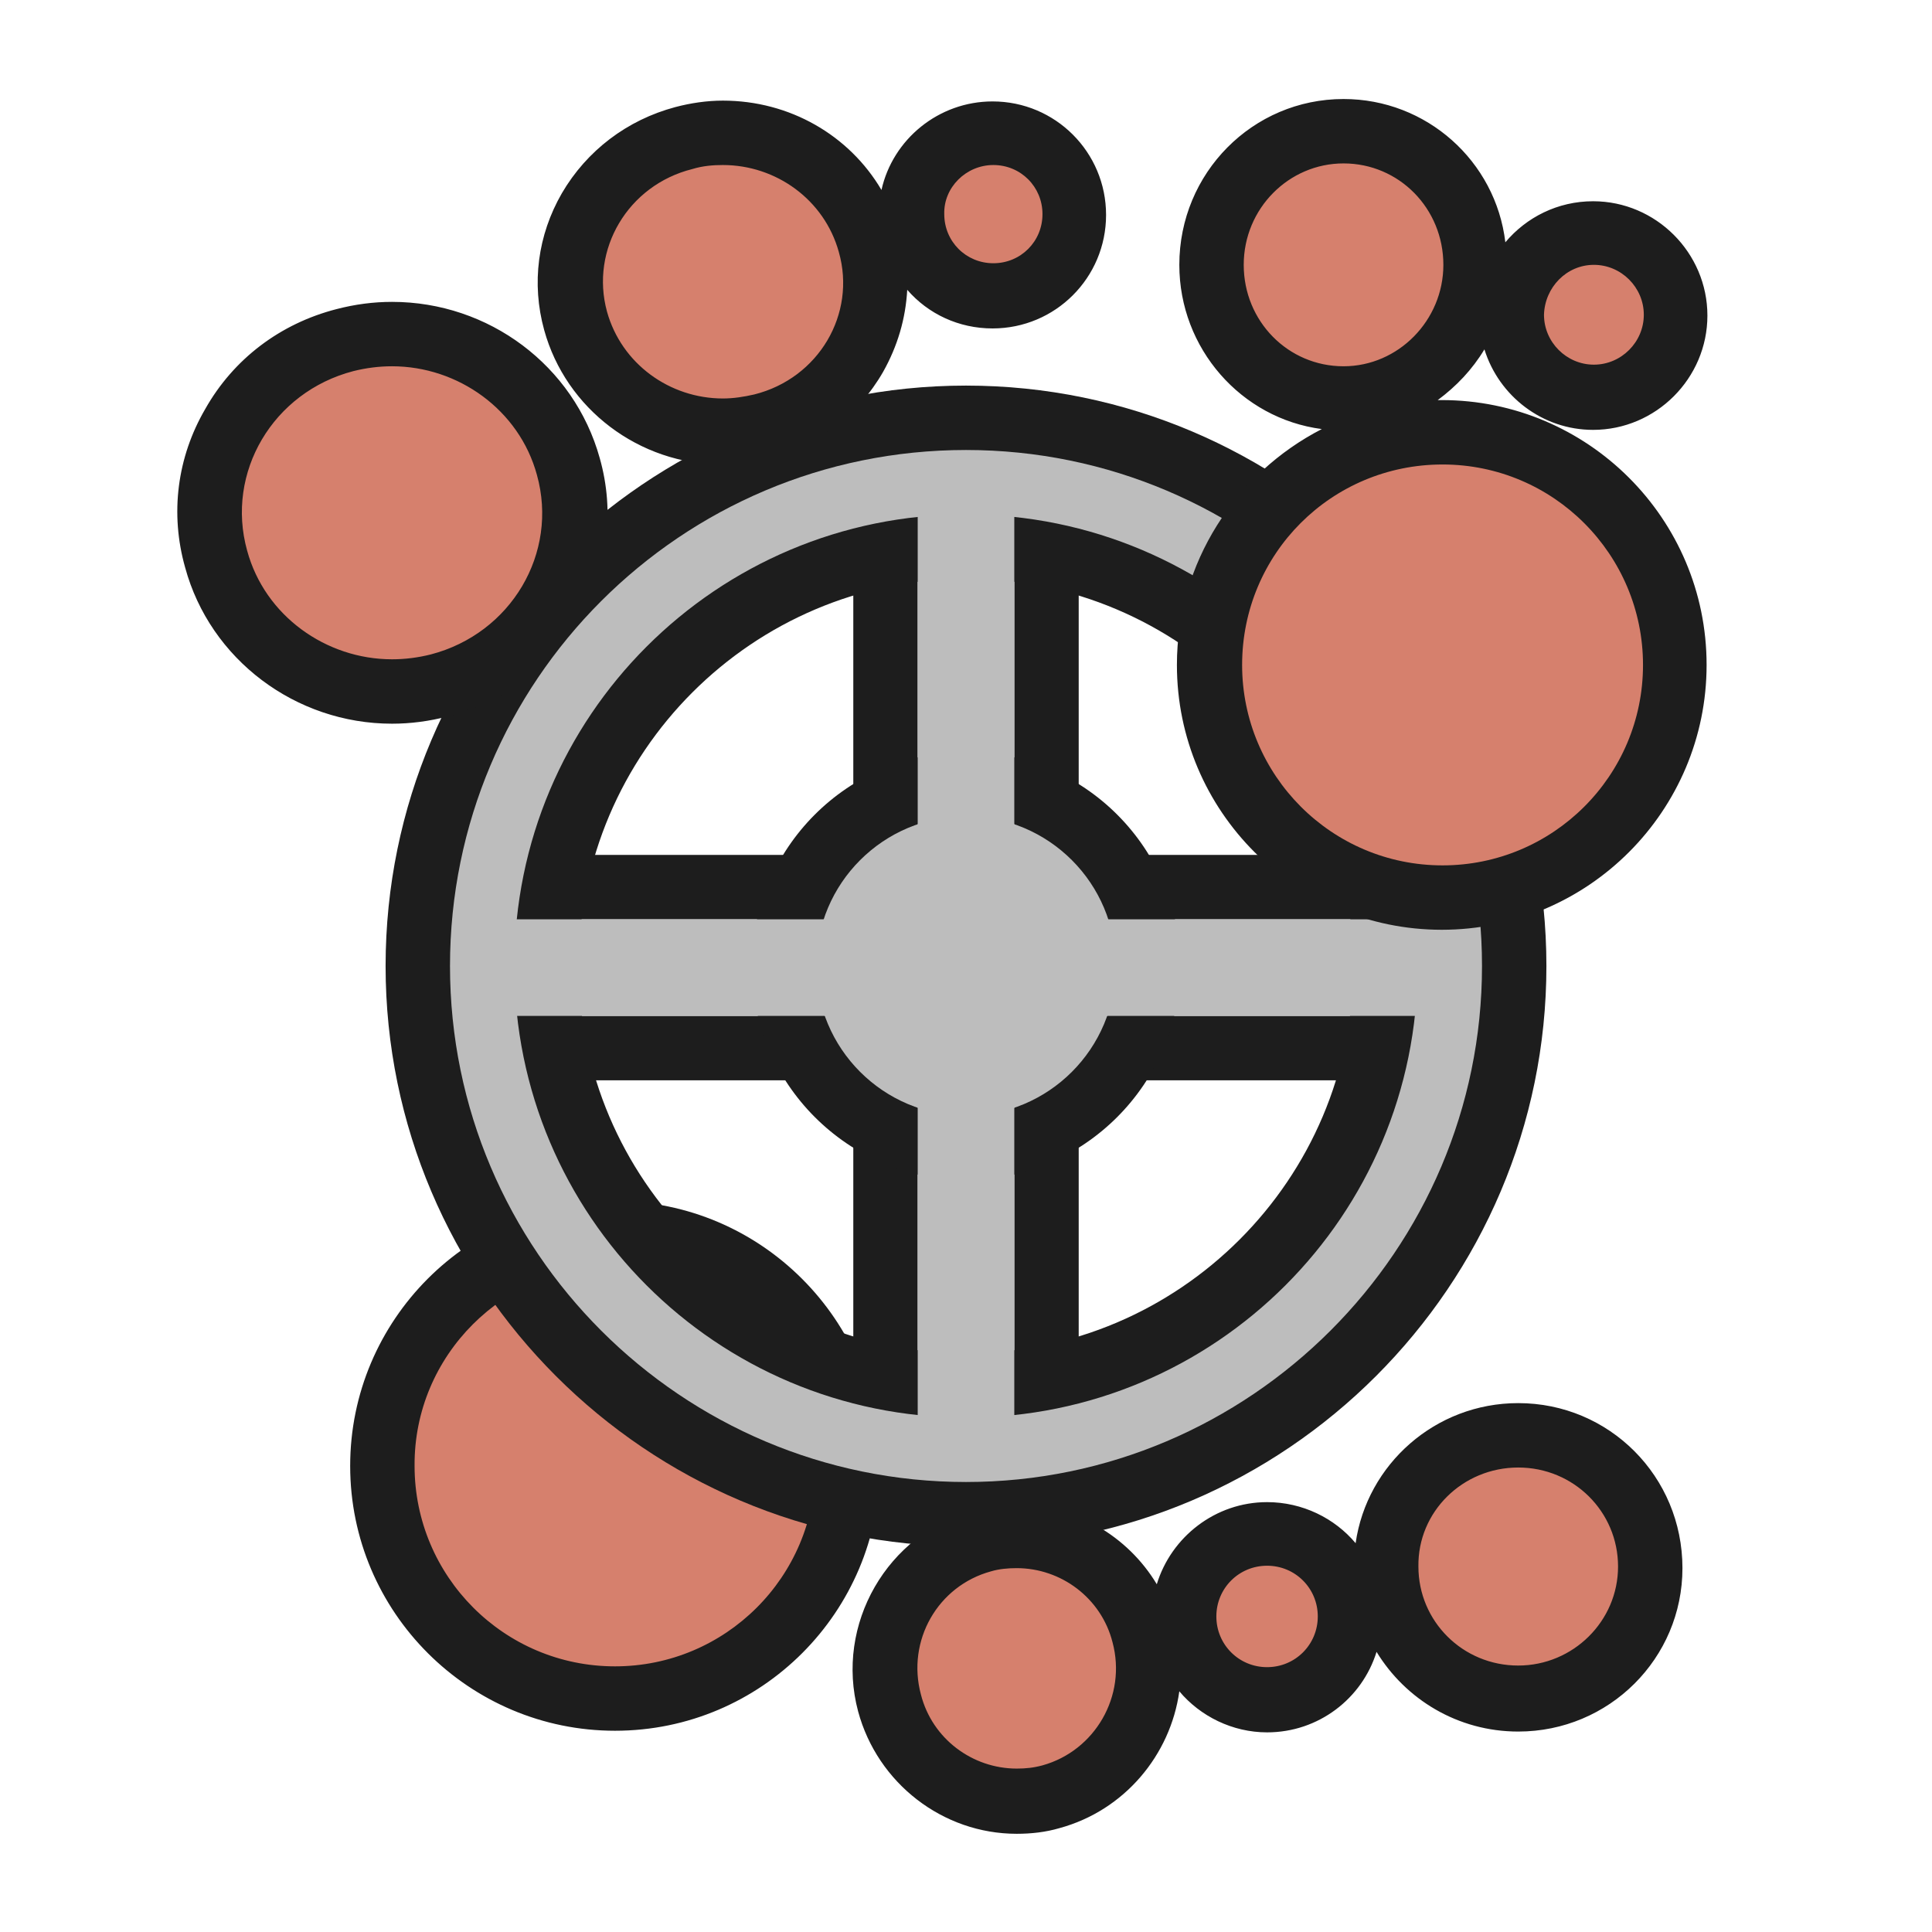 <?xml version="1.0" encoding="utf-8"?>
<!-- Generator: Adobe Illustrator 19.2.1, SVG Export Plug-In . SVG Version: 6.00 Build 0)  -->
<svg version="1.1" id="Layer_1" xmlns="http://www.w3.org/2000/svg" xmlns:xlink="http://www.w3.org/1999/xlink" x="0px" y="0px"
	 viewBox="0 0 240 240" enable-background="new 0 0 240 240" xml:space="preserve">
<g>
	<path fill-rule="evenodd" clip-rule="evenodd" fill="#D6806D" d="M126.3,223.7c-7.4,0-13.9-5-15.8-12.2
		c-2.3-8.8,2.9-17.8,11.6-20.2c1.4-0.4,2.8-0.6,4.2-0.6c7.4,0,13.9,5,15.8,12.2c2.3,8.8-2.9,17.8-11.6,20.2
		C129.1,223.5,127.7,223.7,126.3,223.7C126.3,223.7,126.3,223.7,126.3,223.7z M157.4,211.1c-5.7,0-10.3-4.6-10.3-10.3
		s4.6-10.3,10.3-10.3c5.7,0,10.3,4.6,10.3,10.3S163.1,211.1,157.4,211.1z M76.4,211.1c-16,0-28.9-13-28.9-28.9s13-28.9,28.9-28.9
		c16,0,28.9,13,28.9,28.9S92.3,211.1,76.4,211.1z M188.6,211c-9.1,0-16.4-7.3-16.4-16.3c0-9,7.4-16.3,16.4-16.3
		c9.1,0,16.4,7.3,16.4,16.3C205,203.6,197.6,211,188.6,211z"/>
	<path fill="#1D1D1D" d="M76.4,157.2c13.8,0,24.9,11.2,24.9,24.9c0,13.8-11.2,24.9-24.9,24.9c-13.8,0-24.9-11.2-24.9-24.9
		C51.4,168.4,62.6,157.2,76.4,157.2 M188.6,182.3c6.9,0,12.4,5.5,12.4,12.3c0,6.8-5.6,12.3-12.4,12.3c-6.9,0-12.4-5.5-12.4-12.3
		C176.1,187.8,181.7,182.3,188.6,182.3 M157.4,194.5c3.5,0,6.3,2.8,6.3,6.3c0,3.5-2.8,6.3-6.3,6.3c-3.5,0-6.3-2.8-6.3-6.3
		C151.1,197.3,153.9,194.5,157.4,194.5 M126.3,194.8c5.5,0,10.5,3.7,11.9,9.2c1.8,6.7-2.2,13.5-8.7,15.3c-1.1,0.3-2.1,0.4-3.2,0.4
		c-5.5,0-10.5-3.7-11.9-9.2c-1.8-6.7,2.1-13.5,8.7-15.3C124.1,194.9,125.2,194.8,126.3,194.8 M76.4,149.2
		c-18.2,0-32.9,14.8-32.9,32.9c0,18.2,14.8,32.9,32.9,32.9c18.2,0,32.9-14.8,32.9-32.9C109.3,164,94.5,149.2,76.4,149.2L76.4,149.2z
		 M188.6,174.3c-10.3,0-18.8,7.6-20.2,17.4c-2.6-3.1-6.6-5.1-11-5.1c-6.4,0-11.9,4.3-13.7,10.2c-3.6-6-10.2-9.9-17.4-9.9
		c-1.8,0-3.6,0.2-5.3,0.7c-10.8,2.9-17.3,14.2-14.4,25c2.4,8.9,10.5,15.2,19.7,15.2c1.8,0,3.6-0.2,5.3-0.7c8.1-2.2,13.8-9.1,14.9-17
		c2.6,3.1,6.6,5.1,10.9,5.1c6.4,0,11.8-4.2,13.6-10c3.6,5.9,10.1,9.9,17.6,9.9c11.3,0,20.4-9.1,20.4-20.3
		C209,183.4,199.9,174.3,188.6,174.3L188.6,174.3z"/>
</g>
<g>
	<g>
		<path fill="#1D1D1D" d="M126,63.9v112.7h-12V63.9H126 M134,55.9h-8h-12h-8v8v112.7v8h8h12h8v-8V63.9V55.9L134,55.9z"/>
	</g>
	<g>
		<path fill="#1D1D1D" d="M176.1,114.2v12H63.9v-12H176.1 M184.1,106.2h-8H63.9h-8v8v12v8h8h112.3h8v-8v-12V106.2L184.1,106.2z"/>
	</g>
	<g>
		<path fill="#1D1D1D" d="M120,101.4c10.3,0,18.6,8.3,18.6,18.6s-8.3,18.6-18.6,18.6s-18.6-8.3-18.6-18.6S109.7,101.4,120,101.4
			 M120,93.4c-14.7,0-26.6,12-26.6,26.6s12,26.6,26.6,26.6s26.6-12,26.6-26.6S134.7,93.4,120,93.4L120,93.4z"/>
	</g>
	<g>
		<path fill="#BDBDBD" d="M120,188.1c-37.6,0-68.1-30.6-68.1-68.1c0-37.6,30.6-68.1,68.1-68.1c37.6,0,68.1,30.6,68.1,68.1
			C188.1,157.6,157.6,188.1,120,188.1z M120,67.9c-28.7,0-52.1,23.4-52.1,52.1c0,28.7,23.4,52.1,52.1,52.1
			c28.7,0,52.1-23.4,52.1-52.1C172.1,91.3,148.7,67.9,120,67.9z"/>
		<path fill="#1D1D1D" d="M120,55.9c35.4,0,64.1,28.8,64.1,64.1s-28.8,64.1-64.1,64.1S55.9,155.4,55.9,120S84.6,55.9,120,55.9
			 M120,176.1c31,0,56.1-25.1,56.1-56.1S151,63.9,120,63.9S63.9,89,63.9,120S89,176.1,120,176.1 M120,47.9
			c-39.8,0-72.1,32.4-72.1,72.1s32.4,72.1,72.1,72.1s72.1-32.4,72.1-72.1S159.8,47.9,120,47.9L120,47.9z M120,168.1
			c-26.5,0-48.1-21.6-48.1-48.1S93.5,71.9,120,71.9s48.1,21.6,48.1,48.1S146.5,168.1,120,168.1L120,168.1z"/>
	</g>
	<g>
		<rect x="114" y="61.5" fill-rule="evenodd" clip-rule="evenodd" fill="#BDBDBD" width="12" height="117.5"/>
	</g>
	<g>
		<rect x="60.7" y="114.2" fill-rule="evenodd" clip-rule="evenodd" fill="#BDBDBD" width="118.7" height="12"/>
	</g>
	<g>
		<circle fill-rule="evenodd" clip-rule="evenodd" fill="#BDBDBD" cx="120" cy="120" r="18.6"/>
	</g>
</g>
<g>
	<path fill-rule="evenodd" clip-rule="evenodd" fill="#D6806D" d="M179.2,111.5c-16,0-28.9-13-28.9-28.9c0-16,13-28.9,28.9-28.9
		c16,0,28.9,13,28.9,28.9C208.1,98.6,195.2,111.5,179.2,111.5z M48.7,85.8c-10.2,0-19.2-6.8-21.9-16.4c-1.6-5.7-0.8-11.6,2.1-16.7
		c3-5.2,8-9,13.9-10.5c1.9-0.5,3.9-0.8,5.9-0.8c10.2,0,19.2,6.8,21.9,16.4c1.6,5.7,0.8,11.6-2.2,16.7c-3,5.2-8,9-13.9,10.5
		C52.6,85.6,50.6,85.8,48.7,85.8C48.7,85.8,48.7,85.8,48.7,85.8z M89.8,53.5c-8.5,0-16-5.6-18.3-13.7c-1.3-4.7-0.7-9.7,1.8-14
		c2.5-4.4,6.6-7.5,11.6-8.8c1.6-0.4,3.2-0.6,4.9-0.6c8.5,0,16,5.6,18.3,13.7c1.3,4.7,0.7,9.7-1.8,14c-2.5,4.4-6.6,7.5-11.6,8.8
		C93.1,53.3,91.5,53.5,89.8,53.5C89.8,53.5,89.8,53.5,89.8,53.5z M166.9,49.5c-9,0-16.4-7.4-16.4-16.6s7.4-16.6,16.4-16.6
		s16.4,7.4,16.4,16.6S176,49.5,166.9,49.5z M198,49.3c-5.6,0-10.2-4.6-10.2-10.2c0-5.6,4.6-10.2,10.2-10.2c5.6,0,10.2,4.6,10.2,10.2
		C208.2,44.8,203.7,49.3,198,49.3z M123.4,36.8c-5.6,0-10.1-4.5-10.1-10.1s4.5-10.1,10.1-10.1c5.6,0,10.1,4.5,10.1,10.1
		S129,36.8,123.4,36.8z"/>
	<path fill="#1D1D1D" d="M166.9,20.3c6.9,0,12.4,5.6,12.4,12.6c0,6.9-5.6,12.6-12.4,12.6c-6.9,0-12.4-5.6-12.4-12.6
		C154.5,25.9,160.1,20.3,166.9,20.3 M89.8,20.5c6.6,0,12.6,4.3,14.4,10.8C106.4,39,101.7,47,93.7,49c-1.3,0.3-2.6,0.5-3.9,0.5
		c-6.6,0-12.6-4.3-14.4-10.8C73.3,31,78,23,86,21C87.3,20.6,88.6,20.5,89.8,20.5 M123.4,20.5c3.4,0,6.1,2.7,6.1,6.1
		c0,3.4-2.7,6.1-6.1,6.1c-3.4,0-6.1-2.7-6.1-6.1C117.2,23.3,120,20.5,123.4,20.5 M198,32.9c3.4,0,6.2,2.8,6.2,6.2
		c0,3.4-2.8,6.2-6.2,6.2c-3.4,0-6.2-2.8-6.2-6.2C191.9,35.7,194.6,32.9,198,32.9 M48.7,45.5c8.2,0,15.8,5.4,18,13.5
		c2.7,9.7-3.2,19.7-13.2,22.3c-1.6,0.4-3.2,0.6-4.8,0.6c-8.2,0-15.8-5.4-18-13.5c-2.7-9.7,3.2-19.7,13.2-22.3
		C45.5,45.7,47.1,45.5,48.7,45.5 M179.2,57.7c13.8,0,24.9,11.2,24.9,24.9c0,13.8-11.2,24.9-24.9,24.9c-13.8,0-24.9-11.2-24.9-24.9
		C154.3,68.8,165.4,57.7,179.2,57.7 M166.9,12.3c-11.3,0-20.4,9.2-20.4,20.6c0,10.4,7.7,19.1,17.7,20.4c-10.7,5.5-18,16.6-18,29.3
		c0,18.2,14.8,32.9,32.9,32.9c18.2,0,32.9-14.8,32.9-32.9c0-18.2-14.8-32.9-32.9-32.9c-0.2,0-0.3,0-0.5,0c2.3-1.7,4.3-3.8,5.8-6.3
		c1.8,5.8,7.2,10,13.5,10c7.8,0,14.2-6.4,14.2-14.2s-6.4-14.2-14.2-14.2c-4.4,0-8.3,2-10.9,5.1C185.8,20,177.2,12.3,166.9,12.3
		L166.9,12.3z M89.8,12.5c-2,0-4,0.3-5.9,0.8c-6,1.6-11,5.4-14.1,10.7c-3,5.2-3.8,11.2-2.2,17c2.7,9.8,11.8,16.7,22.1,16.7
		c2,0,4-0.3,5.9-0.8c6-1.6,11-5.3,14.1-10.7c1.8-3.2,2.8-6.6,3-10.2c2.6,3,6.4,4.8,10.6,4.8c7.8,0,14.1-6.3,14.1-14.1
		c0-7.8-6.3-14.1-14.1-14.1c-6.7,0-12.4,4.7-13.8,11C105.5,16.8,98.1,12.5,89.8,12.5L89.8,12.5z M48.7,37.5c-2.3,0-4.6,0.3-6.9,0.9
		c-7,1.8-12.8,6.2-16.3,12.4c-3.5,6-4.4,13-2.5,19.7c3.1,11.4,13.7,19.4,25.7,19.4c2.3,0,4.6-0.3,6.9-0.9c7-1.8,12.8-6.2,16.4-12.4
		c3.5-6,4.4-13,2.5-19.7C71.3,45.4,60.7,37.5,48.7,37.5L48.7,37.5z"/>
</g>
<rect fill-rule="evenodd" clip-rule="evenodd" fill="none" width="240" height="240"/>
</svg>
